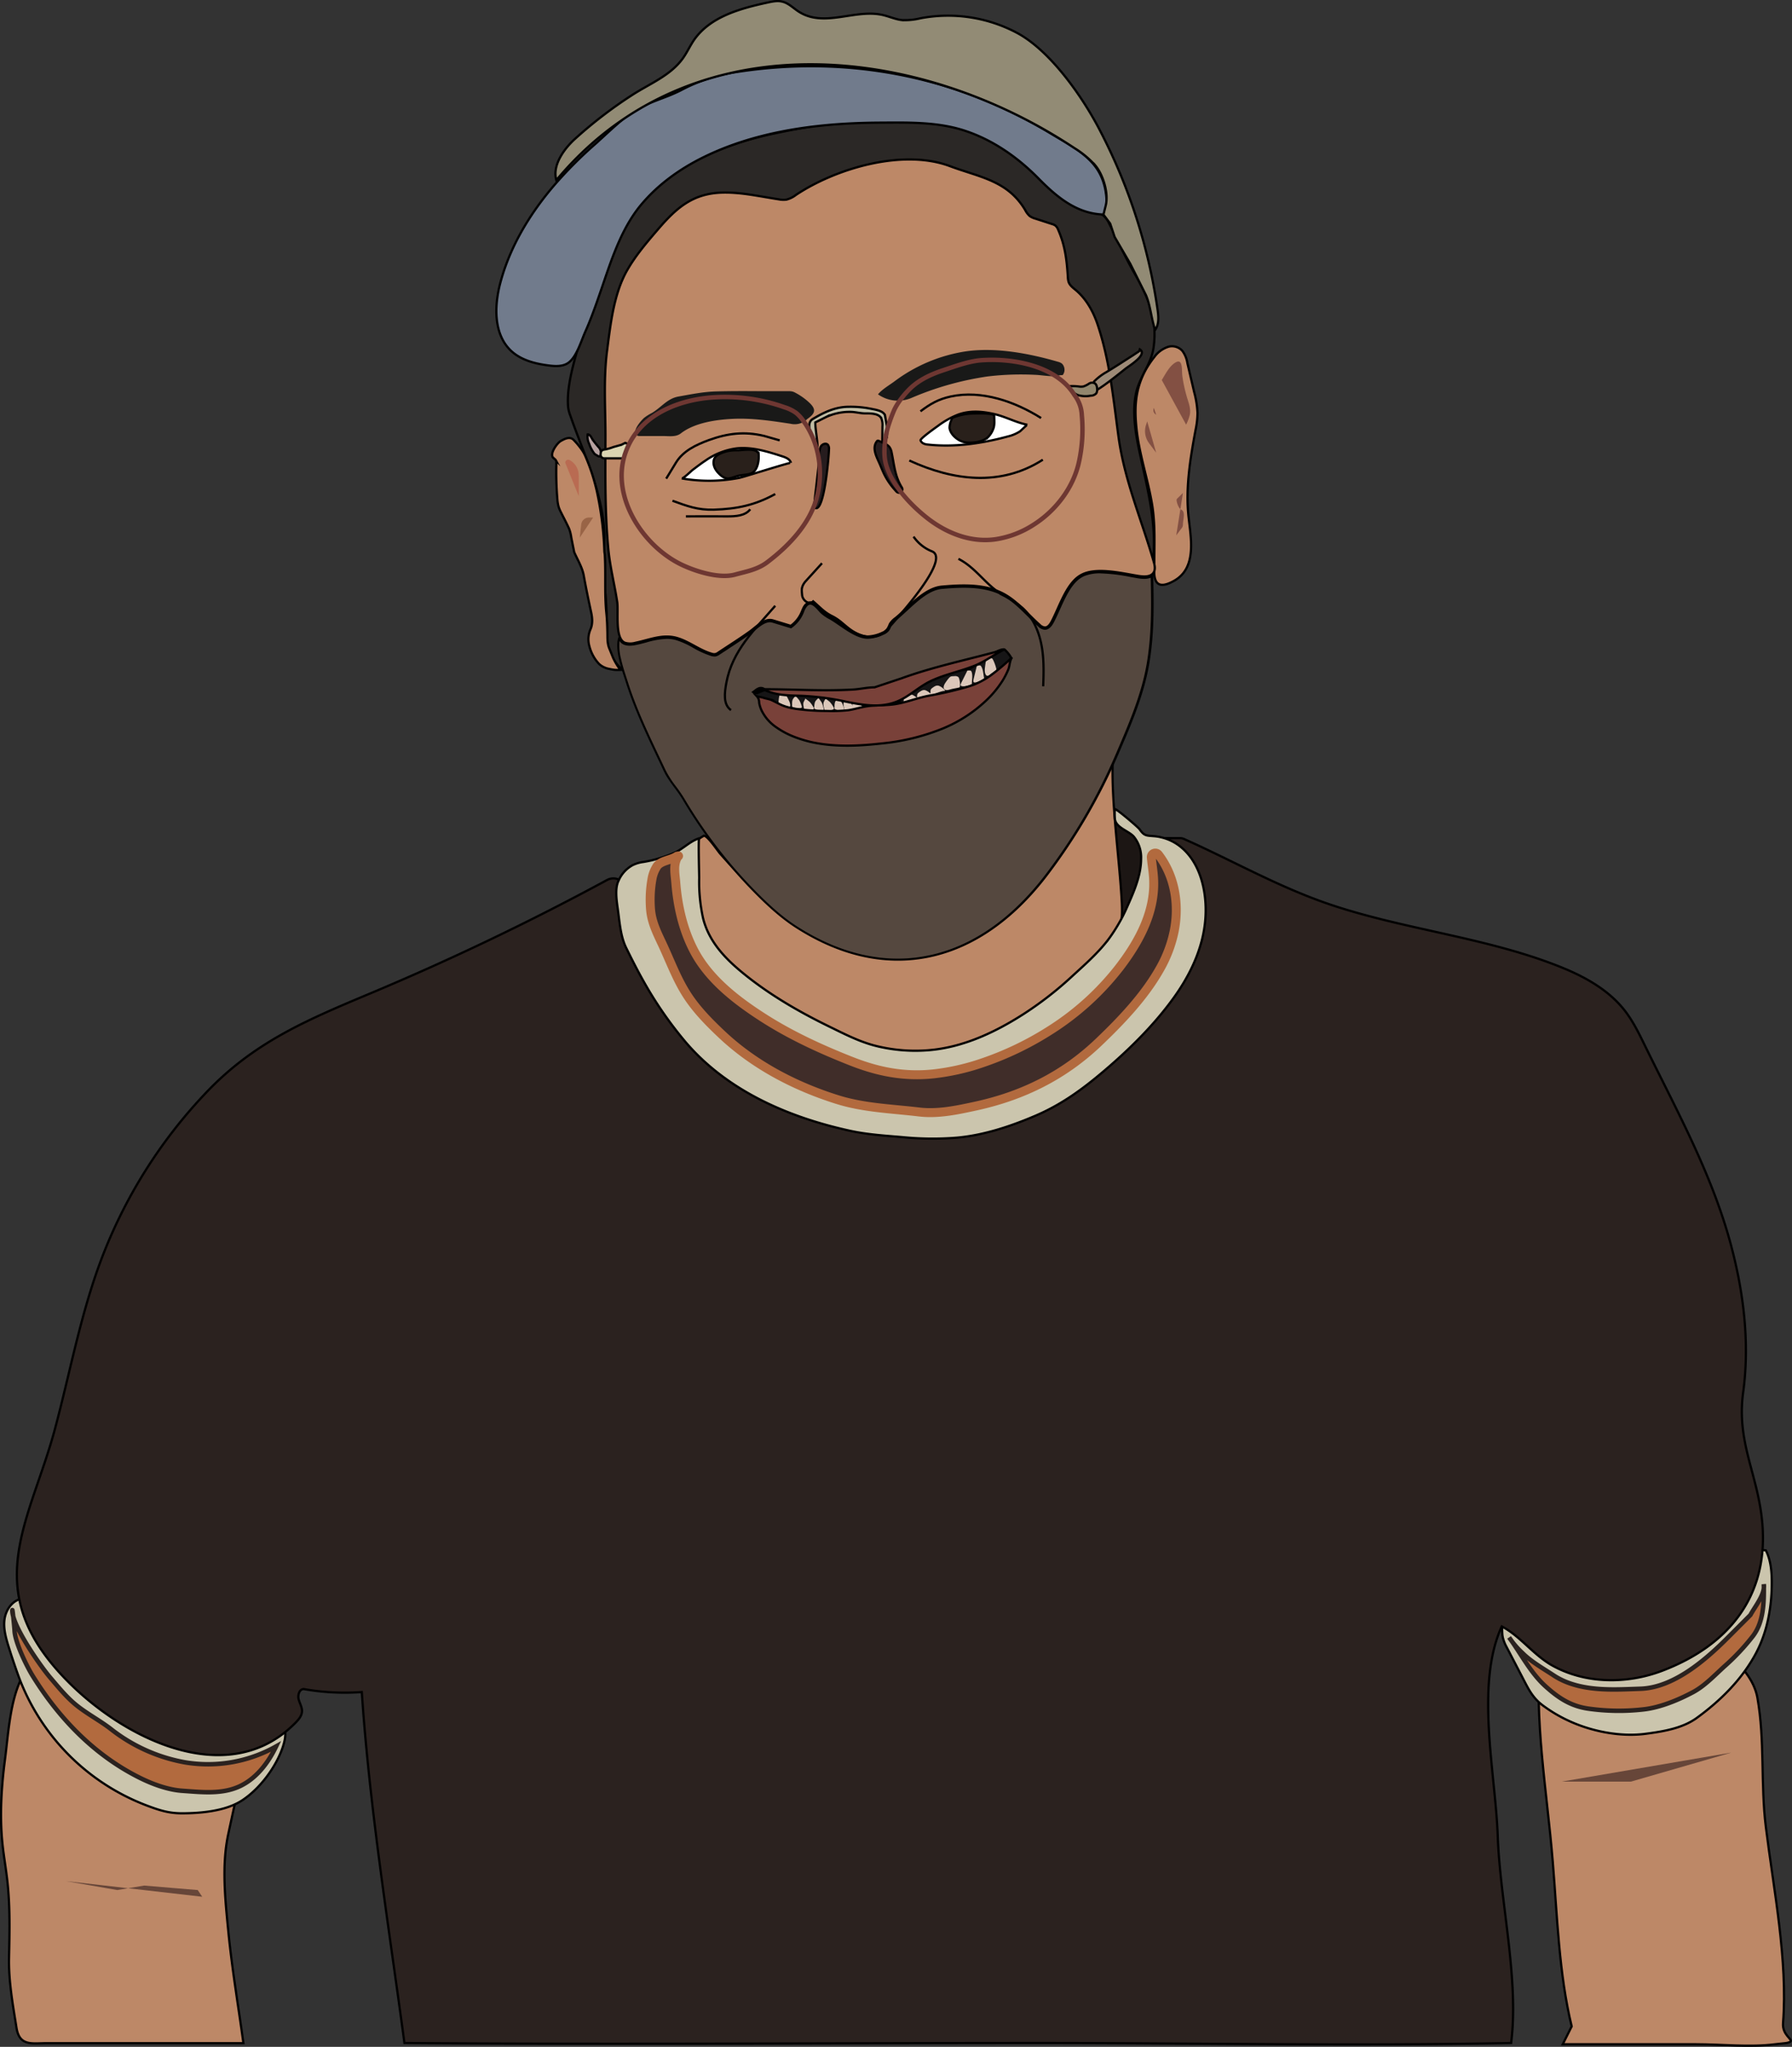<svg xmlns="http://www.w3.org/2000/svg" viewBox="0 0 802.13 915.65">
  <rect x="0" y="0" width="802.13" height="915.65" fill="#333333" stroke="none"/>
  <defs>
    <style>
      .cls-1 {
        fill: #1c1614;
      }
      .cls-2 {
        fill: #2b2826;
      }
      .cls-12,
      .cls-13,
      .cls-15,
      .cls-18,
      .cls-19,
      .cls-2,
      .cls-20,
      .cls-21,
      .cls-22,
      .cls-23,
      .cls-24,
      .cls-25,
      .cls-27,
      .cls-3,
      .cls-30,
      .cls-31,
      .cls-8,
      .cls-9 {
        stroke: #000;
      }
      .cls-12,
      .cls-13,
      .cls-14,
      .cls-15,
      .cls-17,
      .cls-18,
      .cls-19,
      .cls-2,
      .cls-20,
      .cls-21,
      .cls-22,
      .cls-23,
      .cls-24,
      .cls-25,
      .cls-26,
      .cls-27,
      .cls-3,
      .cls-30,
      .cls-31,
      .cls-8,
      .cls-9 {
        stroke-miterlimit: 10;
      }
      .cls-3 {
        fill: #bd8867;
      }
      .cls-4 {
        fill: #b96b52;
      }
      .cls-5 {
        fill: #996446;
      }
      .cls-6 {
        fill: #835043;
      }
      .cls-7 {
        fill: #674639;
      }
      .cls-8 {
        fill: #fff;
      }
      .cls-9 {
        fill: #29201b;
      }
      .cls-10 {
        fill: #55483f;
      }
      .cls-11 {
        fill: #191918;
      }
      .cls-12,
      .cls-17,
      .cls-26 {
        fill: none;
      }
      .cls-13 {
        fill: #cbc5ad;
      }
      .cls-14 {
        fill: #b26a3e;
        stroke: #2b221f;
      }
      .cls-14,
      .cls-26 {
        stroke-width: 2px;
      }
      .cls-15 {
        fill: #2b221f;
      }
      .cls-16 {
        fill: #402d29;
      }
      .cls-17 {
        stroke: #b26a3e;
        stroke-width: 4px;
      }
      .cls-18 {
        fill: #717b8c;
      }
      .cls-19 {
        fill: #928b75;
      }
      .cls-20 {
        fill: #b6a19f;
      }
      .cls-21 {
        fill: #9d8a77;
      }
      .cls-22 {
        fill: #c0bca4;
      }
      .cls-23 {
        fill: #dad4b1;
      }
      .cls-24 {
        fill: #92866d;
      }
      .cls-25 {
        fill: #261c1e;
      }
      .cls-26 {
        stroke: #6e3732;
      }
      .cls-27 {
        stroke-width: 0.75px;
      }
      .cls-28,
      .cls-30 {
        fill: #161516;
      }
      .cls-29 {
        fill: #dbc7ba;
      }
      .cls-31 {
        fill: #794139;
      }
    </style>
  </defs>
  <g id="shadow">
    <polygon
      class="cls-1"
      points="497.01 367 501.01 367 510.01 375 512.01 383 513.01 394 508.01 404 505.01 410 502.01 414 498.01 410 491.01 371 497.01 367"
    />
  </g>
  <g id="hair">
    <path
      class="cls-2"
      d="M478.15,465.14a20.85,20.85,0,0,1-5.88-8.08,24.29,24.29,0,0,1-1-7.7c-.16-5.73-.26-11.47-.69-17.19-.45-6-2.19-12-1.22-17.95,3.43-21.28-7.76-43.13-14.56-62.74a16.05,16.05,0,0,1-1-3.72c-1-10.5,3.78-24.07,6.63-34.1a219.24,219.24,0,0,1,11-29.55c3.88-8.65,7.63-18.61,13.44-26.16a57.27,57.27,0,0,1,7.17-7.44c14.36-13,33-20.59,51.7-24.8A396.15,396.15,0,0,1,584.46,219c16.36-1.89,36.16-.35,51.61,5.77a63.09,63.09,0,0,1,8.89,4.55c15.59,9.26,27.22,25.56,44.8,31a11.62,11.62,0,0,1,3.54,1.51,10.23,10.23,0,0,1,2.71,3.73c3.74,7.24,7,14.76,11.06,21.78,4.19,7.24,8.07,14.91,9,23.34a42.82,42.82,0,0,1-.21,10.18c-1,7.42-6.15,13.14-7.78,20.19-1.93,8.37-.4,17.73,1.35,26,3.48,16.42,8,32.47,6.19,49.43-.17,1.55-91.28-.88-100.84-1h-.26l-96,11c-7.1,5.94-13.52,13-20.2,19.37s-14.25,12.42-19.93,19.46Z"
      transform="translate(-199.49 -165.5)"
    />
  </g>
  <g id="skin">
    <path
      class="cls-3"
      d="M460.19,367.1a35.32,35.32,0,0,0-3.85-4.73c-1.65-1.8-4.1-.61-5.9.45-1.54.9-4.62,5.13-3.63,7.07.34.66,1.19.92,1.53,1.57a2.49,2.49,0,0,1,.19,1.21,146,146,0,0,0,.47,16.47,16.52,16.52,0,0,0,.6,3.27,18.43,18.43,0,0,0,1.1,2.5c1.16,2.32,2.39,4.62,3.48,7a17.1,17.1,0,0,1,1,3.91c.45,2.24.89,4.47,1.34,6.71,1.46,3.3,3.61,6.81,4.25,10.36,1,5.52,2.12,11,3.31,16.44.57,2.61.79,5.23-.28,7.69a11.13,11.13,0,0,0-.53,7.42,18.12,18.12,0,0,0,4.36,8.06,9.07,9.07,0,0,0,4.61,2.23,23.7,23.7,0,0,0,2.52.44,24,24,0,0,0,2.41,0,31.12,31.12,0,0,1-3.2-5.3l-1.74-4.27c-1-2.4-.8-4.86-.87-7.4-.07-2.8-.16-5.59-.45-8.37-.88-8.55-.23-17.16-.69-25.73,0-.67-.18-1.32-.21-2a147.84,147.84,0,0,0-3.26-26.36,88.05,88.05,0,0,0-5.36-16.47A19,19,0,0,0,460.19,367.1Z"
      transform="translate(-199.49 -165.5)"
    />
    <path
      class="cls-3"
      d="M716.26,325.11a12.35,12.35,0,0,1,6.32-4.52,6.23,6.23,0,0,1,6.13,1.84,12.19,12.19,0,0,1,2.26,5.44L734,340.81a43.57,43.57,0,0,1,1.51,9.4,37.92,37.92,0,0,1-.83,7.43c-2.31,12.42-4.49,25.34-3.28,38,.92,9.66,4.29,23.66-6.32,29.65-10.24,5.8-8.9-3.68-8.9-7.44,0-9.26.51-18-1.09-27.27-1.93-11.16-5.67-22-6.87-33.26C707.16,347,707.33,336.31,716.26,325.11Z"
      transform="translate(-199.49 -165.5)"
    />
    <path
      class="cls-3"
      d="M509.75,542.79a26.33,26.33,0,0,1,4.86-3.45c1.79.19,6.13,6.81,7.31,8.13,3.89,4.35,7.78,8.7,12.08,12.66,9.6,8.85,20.52,16.11,31.49,23.14a79.07,79.07,0,0,0,12.93,7.14c4.31,1.73,9.11,1.4,13.78,1.32a144.7,144.7,0,0,0,32-4.15c13.56-3.33,24.39-14.23,33.55-24.31,15-16.56,26.53-42.81,39.95-60.69-1.22,19.87,2.9,46.72,3.92,66.61.33,6.55,0,13.16-3.76,18.73-3.23,4.73-6.28,9.66-9.32,14.58l-14,28-83.57,14.75L535.5,630.5l-41-68C499.2,556.23,503.64,548.19,509.75,542.79Z"
      transform="translate(-199.49 -165.5)"
    />
    <path
      class="cls-3"
      d="M1000.93,1078.79c1.2-.9-3.73-2.94-3.32-8.23,2.19-28.24-4.23-59.77-7.7-87.79-2.39-19.24-.37-38.68-3.77-57.78-2.78-15.57-22.62-26.21-34.14-36l-63,14c-2.94,32,2.91,63.35,5.54,95.42,2,24.23,2.74,50,8.46,73.58l-4,8h59.71c11.44,0,24,1.47,35.33,0C997.91,1079.5,999.86,1079.59,1000.93,1078.79Z"
      transform="translate(-199.49 -165.5)"
    />
    <path
      class="cls-3"
      d="M208,918.73c-4.16,10.19-4.85,22.76-6.25,33.61-1.62,12.49-2.46,25.14-1.18,37.71.61,5.94,1.68,11.83,2.31,17.78,1.17,11.17.88,22.45.65,33.66-.2,10.46,1.72,20.85,3.35,31.17,1.33,8.34,7,6.84,13.57,6.84h88c-2.29-16.59-5.09-33.11-6.74-49.78-1.4-14.14-3.07-29.67-.06-43.68,3.2-14.89,6.54-29.76,9.81-44.64l-84-46.9c-5.33,6.39-11.76,11.82-16.51,18.71A28.84,28.84,0,0,0,208,918.73Z"
      transform="translate(-199.49 -165.5)"
    />
    <path
      class="cls-3"
      d="M483.31,453.2a8.33,8.33,0,0,1-3.91-.11c-4.85-1.54-3-13.95-3.62-18.2-1.2-8-3.27-15.86-4-23.93-1.54-16.27-1.33-32.62-1.27-48.94.06-13.28-1-26.64.75-39.86,1.53-11.82,3-25.4,9-35.84,3.8-6.63,8.82-12.48,13.81-18.28,8.13-9.47,15.45-16,28.64-16.38,8.5-.24,16.89,1.73,25.29,3a10.63,10.63,0,0,0,3.51.14,11.7,11.7,0,0,0,4.27-2.11c18.07-12,48-20.72,68.93-12.86,13.38,5,25.81,6.4,33.7,19.68a8.86,8.86,0,0,0,2,2.64,8.13,8.13,0,0,0,2.52,1.15l7.45,2.42a4.56,4.56,0,0,1,1.59.75,4.72,4.72,0,0,1,1.19,1.83c3.11,7.05,3.83,13.61,4.32,21.2a8.21,8.21,0,0,0,.32,2.1c.55,1.6,2,2.66,3.32,3.75,4.59,3.9,7.65,9.36,9.59,15.06,5.54,16.29,7.12,33.53,9.44,50.48,2.69,19.64,10.31,37,15.74,55.82.46,1.61.86,3.44,0,4.87-1.32,2.17-4.47,1.95-7,1.54-7-1.16-17.5-3.68-24.19-1a12.21,12.21,0,0,0-3.7,2.36c-4.93,4.55-7.6,13.07-10.72,19-.69,1.29-1.66,2.76-3.12,2.74a3.92,3.92,0,0,1-2.37-1.25c-5.63-5-10.49-11.33-17.5-14.53-8.1-3.7-17.51-3.26-26.16-2.51-7.94.69-15,9.42-20.85,14.13a8.94,8.94,0,0,0-2.45,2.57,18.24,18.24,0,0,1-1.19,2.48,5.45,5.45,0,0,1-2.15,1.46,16.63,16.63,0,0,1-6.49,1.67c-5.33.07-12-5.94-16.52-8.5a19.86,19.86,0,0,1-3.82-2.58c-1.79-1.69-4.51-6-7.37-3.31-1.08,1-1.52,2.54-2.14,3.9a14.23,14.23,0,0,1-4.69,5.73l-8-2.44c-3.8-1.15-7.62,3.08-10.36,5-4.55,3.26-9.33,6.25-14,9.37a3.79,3.79,0,0,1-1.57.74,3.84,3.84,0,0,1-1.6-.23c-5.49-1.61-10.07-5.51-15.57-7.06-6.28-1.76-12.06.86-18.18,2.13Z"
      transform="translate(-199.49 -165.5)"
    />
  </g>
  <g id="skin-shadows">
    <path
      class="cls-4"
      d="M452.5,372.5h0a1.33,1.33,0,0,1,2-1.17,7.76,7.76,0,0,1,3.87,5.24,15.48,15.48,0,0,1,.18,2.89l0,8"
      transform="translate(-199.49 -165.5)"
    />
    <path
      class="cls-5"
      d="M465,397h-1.86a3.51,3.51,0,0,0-3.49,3.12L459,406"
      transform="translate(-199.49 -165.5)"
    />
    <path
      class="cls-6"
      d="M719.52,335.51c1.45-2.35,3.08-5.58,5.32-7.3,4.31-3.31,3.55,2.59,3.86,5.23a60.73,60.73,0,0,0,1.92,9.15c.75,2.78,2.06,5.62,1.43,8.54a21.47,21.47,0,0,1-1.63,4.34"
      transform="translate(-199.49 -165.5)"
    />
    <path
      class="cls-6"
      d="M713,354l-.51,1.54a9,9,0,0,0,1.33,8.22L717,368"
      transform="translate(-199.49 -165.5)"
    />
    <path
      class="cls-6"
      d="M716,348h0a2.24,2.24,0,0,0,1,3h0"
      transform="translate(-199.49 -165.5)"
    />
    <path
      class="cls-6"
      d="M729,386l-2.51,2.48a1,1,0,0,0-.31.44c-.23.79.82,4.07,2.05,4.59,2,.85.84,4.25.77,6.42a3.43,3.43,0,0,1-.17,1.19,3.71,3.71,0,0,1-.49.77c-.78,1-1.57,2.06-2.34,3.1"
      transform="translate(-199.49 -165.5)"
    />
    <polyline class="cls-7" points="699.01 797 730.01 797 775.01 784" />
    <polyline
      class="cls-7"
      points="29.51 841.5 52.51 845.5 64.51 843.5 88.51 845.5 90.51 848.5"
    />
  </g>
  <g id="eye-backs">
    <path
      class="cls-8"
      d="M504.62,379.51c.77.14,4.24-3.3,4.92-3.81,2-1.5,3.94-3,6-4.35a31.21,31.21,0,0,1,13.83-5.29c6.9-.69,13.74,1.46,20.34,3.59,1.6.52,3.44,1.29,3.81,2.93-.09-.42-21.11,6.32-23.26,6.73A71.84,71.84,0,0,1,504.62,379.51Z"
      transform="translate(-199.49 -165.5)"
    />
    <path
      class="cls-8"
      d="M611.54,362.5c-.25-.77,6.77-5.74,7.68-6.39A37.86,37.86,0,0,1,628.3,351c5.22-1.93,10.7-1.52,16-.33s9.81,3.81,15.07,4.85c-.23-.05-3,2.77-3.41,3a17.23,17.23,0,0,1-5.15,2.18c-11.52,3.15-24,5-36,3.67C613.52,364.29,612,363.79,611.54,362.5Z"
      transform="translate(-199.49 -165.5)"
    />
  </g>
  <g id="Pupils">
    <path
      class="cls-9"
      d="M519.1,371c-.73,2.23.42,4.44,1.77,5.91s3.18,3,5.13,2.58c1.47-.28,2.85-.9,4.31-1.23,1.7-.37,3.5-.33,5.16-.9,3.29-1.13,3.93-6.21,3.55-9.28,0-.41-.13.17-.36-.18-1.24-2-7.17-.95-9.1-.95a21.13,21.13,0,0,0-3.47.19C523.9,367.54,519.88,368.66,519.1,371Z"
      transform="translate(-199.49 -165.5)"
    />
    <path
      class="cls-9"
      d="M625.34,353.45a8.09,8.09,0,0,0-.81,3.5c.37,2.92,3.59,5.57,6.26,6.26a10.88,10.88,0,0,0,2.48.32c2.78.07,6.28-.55,8.44-2.45a10.08,10.08,0,0,0,2.33-3.6c.81-1.83.47-4.14.48-6,0-1.34-8.15-1-9.15-1a25.45,25.45,0,0,0-9.13,1.75,1.39,1.39,0,0,0-.49.28,1.42,1.42,0,0,0-.29.59Z"
      transform="translate(-199.49 -165.5)"
    />
  </g>
  <g id="beard">
    <path
      class="cls-10"
      d="M714.36,411.67l.61,2A10.64,10.64,0,0,0,714.36,411.67Z"
      transform="translate(-199.49 -165.5)"
    />
    <path
      d="M714.36,411.67l.61,2a10.64,10.64,0,0,0-.61-2Z"
      transform="translate(-199.49 -165.5)"
    />
    <path
      class="cls-10"
      d="M601.3,594.73c-15.09,0-30.4-4.92-45.51-14.62-7.27-4.68-13.81-11-18.7-16a214,214,0,0,1-20-23.59c-4.16-5.68-8.1-11.65-11.7-17.73a62.81,62.81,0,0,0-3.66-5.32,45.73,45.73,0,0,1-4.74-7.33q-1.32-2.81-2.65-5.59c-5.16-10.88-10.51-22.13-14.27-34-.14-.46-.31-1-.5-1.56-.77-2.34-1.82-5.53-2.54-8.75-.94-4.21-1.06-7.37-.36-9.42a4.38,4.38,0,0,0,2.62,2.66,7.3,7.3,0,0,0,2.15.31,11.46,11.46,0,0,0,2-.19l.9-.17c1.49-.31,3-.7,4.4-1.08a36.14,36.14,0,0,1,9.26-1.63,15.42,15.42,0,0,1,4.28.58A38,38,0,0,1,510,454.9a40.62,40.62,0,0,0,7.79,3.54,5.34,5.34,0,0,0,1.45.27l.36,0a4.37,4.37,0,0,0,1.78-.82c1.55-1,3.11-2.06,4.67-3.08,3.08-2,6.28-4.12,9.32-6.3.58-.41,1.19-.92,1.84-1.45,2.11-1.73,4.51-3.69,6.9-3.69a3.92,3.92,0,0,1,1.18.17l8.25,2.51.2-.14a14.8,14.8,0,0,0,4.86-5.94c.14-.3.27-.61.4-.93a7.92,7.92,0,0,1,1.62-2.81,2.32,2.32,0,0,1,1.59-.73c1.4,0,2.84,1.6,4,2.88.39.44.76.84,1.1,1.16a19.87,19.87,0,0,0,3.92,2.65c1.24.7,2.65,1.68,4.16,2.71,4,2.75,8.52,5.86,12.51,5.86h.1a16.83,16.83,0,0,0,6.68-1.72,4.75,4.75,0,0,0,3.16-3.21,8.86,8.86,0,0,1,.42-.95,8.56,8.56,0,0,1,2.32-2.41c1.48-1.19,3-2.61,4.65-4.12,4.75-4.4,10.15-9.4,15.93-9.9,2.9-.25,6.32-.51,9.74-.51,6.59,0,11.72.94,16.17,3,5,2.27,8.93,6.21,12.76,10,1.49,1.49,3,3,4.62,4.44a4.31,4.31,0,0,0,2.7,1.38c1.75,0,2.82-1.61,3.56-3,.9-1.71,1.76-3.61,2.66-5.62,2.22-4.93,4.52-10,8-13.21a11.63,11.63,0,0,1,3.55-2.26,19.46,19.46,0,0,1,7.27-1.16,78.9,78.9,0,0,1,13.55,1.64l3.1.54a17.57,17.57,0,0,0,2.82.27,6.39,6.39,0,0,0,3.4-.79c.36,13.56.44,26.81-1.86,39.84-2.4,13.58-8,26.54-13.39,39.08l-.25.56a257.31,257.31,0,0,1-31.89,54.61C648.83,581.76,625.89,594.73,601.3,594.73Z"
      transform="translate(-199.49 -165.5)"
    />
    <path
      d="M692.16,422a79.09,79.09,0,0,1,13.46,1.63l3.11.55a18.37,18.37,0,0,0,2.9.27,7.79,7.79,0,0,0,2.92-.5c.34,13.26.38,26.23-1.87,39-2.39,13.52-8,26.46-13.36,39l-.25.57a256.22,256.22,0,0,1-31.83,54.49c-18.71,24.42-41.51,37.32-65.94,37.32-15,0-30.22-4.89-45.24-14.54-7.23-4.65-13.74-10.93-18.61-15.88a214,214,0,0,1-20-23.53c-4.15-5.68-8.08-11.63-11.67-17.7a64.53,64.53,0,0,0-3.69-5.36A44.87,44.87,0,0,1,497.4,510q-1.32-2.81-2.65-5.6c-5.16-10.86-10.49-22.09-14.24-33.89l-.51-1.57c-.76-2.32-1.81-5.51-2.52-8.69a22.52,22.52,0,0,1-.68-8,4.38,4.38,0,0,0,2.3,1.77,7.35,7.35,0,0,0,2.3.34,13.59,13.59,0,0,0,2.07-.19l.92-.18c1.5-.31,3-.71,4.43-1.09a36.31,36.31,0,0,1,9.13-1.61,14.91,14.91,0,0,1,4.15.56,37.4,37.4,0,0,1,7.67,3.47,41.09,41.09,0,0,0,7.89,3.58,5.7,5.7,0,0,0,1.59.29,3.11,3.11,0,0,0,.43,0,4.69,4.69,0,0,0,2-.9c1.54-1,3.1-2,4.66-3.07,3.09-2,6.29-4.13,9.34-6.31.59-.43,1.21-.93,1.87-1.47,2-1.68,4.37-3.58,6.58-3.58a3.68,3.68,0,0,1,1,.15l2.92.89,5.09,1.55.47.15.4-.29a15.34,15.34,0,0,0,5-6.14c.14-.31.27-.63.4-.94a7.35,7.35,0,0,1,1.51-2.64,1.83,1.83,0,0,1,1.24-.6c1.17,0,2.53,1.5,3.63,2.71.39.44.77.86,1.13,1.2a20.55,20.55,0,0,0,4,2.72c1.22.69,2.63,1.66,4.12,2.68,4.06,2.79,8.66,5.95,12.8,5.95H588a17.42,17.42,0,0,0,6.88-1.76,6.33,6.33,0,0,0,2.53-1.76,6.78,6.78,0,0,0,.89-1.73,6.62,6.62,0,0,1,.39-.89,8.37,8.37,0,0,1,2.19-2.26c1.5-1.2,3-2.63,4.68-4.14,4.7-4.35,10-9.28,15.63-9.77,2.89-.25,6.3-.51,9.7-.51,6.51,0,11.58.93,16,2.93,4.9,2.23,8.82,6.13,12.62,9.91,1.49,1.49,3,3,4.63,4.45a4.77,4.77,0,0,0,3,1.51h.05c2.23,0,3.49-2.37,4-3.27.91-1.72,1.77-3.62,2.68-5.64,2.2-4.89,4.48-9.95,7.84-13.06a11.42,11.42,0,0,1,3.39-2.16,19.13,19.13,0,0,1,7.09-1.12m0-1a20.26,20.26,0,0,0-7.46,1.19,12.21,12.21,0,0,0-3.7,2.36c-4.93,4.55-7.6,13.07-10.72,19-.68,1.28-1.64,2.74-3.08,2.74h0a3.92,3.92,0,0,1-2.37-1.25c-5.63-5-10.49-11.33-17.5-14.53-5.11-2.33-10.75-3-16.38-3-3.3,0-6.59.23-9.78.51-7.94.69-15,9.42-20.85,14.13a8.94,8.94,0,0,0-2.45,2.57,18.24,18.24,0,0,1-1.19,2.48,5.45,5.45,0,0,1-2.15,1.46,16.63,16.63,0,0,1-6.49,1.67h-.09c-5.32,0-11.93-6-16.43-8.5a19.86,19.86,0,0,1-3.82-2.58c-1.38-1.3-3.32-4.18-5.44-4.18a2.76,2.76,0,0,0-1.93.87c-1.08,1-1.52,2.54-2.14,3.9a14.23,14.23,0,0,1-4.69,5.73l-8-2.44a4.75,4.75,0,0,0-1.33-.19c-3.35,0-6.61,3.5-9,5.23-4.55,3.26-9.33,6.25-14,9.37a3.79,3.79,0,0,1-1.57.74,1.42,1.42,0,0,1-.29,0,4.6,4.6,0,0,1-1.31-.25c-5.49-1.61-10.07-5.51-15.57-7.06a16.25,16.25,0,0,0-4.42-.59c-4.64,0-9.1,1.75-13.76,2.72l-.88.17a12.46,12.46,0,0,1-1.91.18,6.46,6.46,0,0,1-2-.29c-1.37-.44-2.21-1.74-2.71-3.49h0c-1.5,2.44-1.11,6.66-.18,10.84s2.32,8,3.06,10.35c4.4,13.85,10.81,26.58,16.94,39.61,2.1,4.47,5.89,8.42,8.42,12.69q5.44,9.2,11.73,17.78a212.67,212.67,0,0,0,20.09,23.64c5.78,5.88,12,11.65,18.78,16,15.57,10,31,14.7,45.78,14.7,25.09,0,48.22-13.55,66.74-37.71a257.85,257.85,0,0,0,32-54.71c5.49-12.73,11.22-25.91,13.67-39.76,2.39-13.49,2.22-27.29,1.84-41a5,5,0,0,1-3.87,1.34,17.66,17.66,0,0,1-2.74-.26c-4.72-.78-11-2.19-16.73-2.19Z"
      transform="translate(-199.49 -165.5)"
    />
  </g>
  <g id="eyebrows">
    <path
      class="cls-11"
      d="M487.58,352.6a21.51,21.51,0,0,1,3.61-2.31c4.4-2.56,6.92-6.53,12.1-7.42,5.64-1,11.05-2.12,16.79-2.27,6.8-.18,13.61-.16,20.42-.1,4,0,8,0,12,0a6.78,6.78,0,0,1,1.68.14,5.36,5.36,0,0,1,1.33.56,28.31,28.31,0,0,1,6.53,4.7c3,3,2.14,4.69-1.22,7.06a7.93,7.93,0,0,1-7.45,2.11c-8.58-1.29-17.24-2.63-25.94-2.2-7.54.37-17.09,1.77-23.19,6.51-2.27,1.77-5.51,1.15-8.27,1.17-3.31,0-6.62,0-9.93,0a2.64,2.64,0,0,1-1.78-.46c-1.85-1.73,2-6.23,3.21-7.35Z"
      transform="translate(-199.49 -165.5)"
    />
    <path
      class="cls-11"
      d="M675.54,329.11a3,3,0,0,0-.76-1,5,5,0,0,0-1.74-.78c-13-3.77-28.32-6.67-41.81-4.56A71.1,71.1,0,0,0,600,336c-2.45,1.83-5.61,3.6-7.5,5.9a15.47,15.47,0,0,0,15.14,1.54,135.89,135.89,0,0,1,33.79-9.52,125.67,125.67,0,0,1,21.25-.75c3.18.09,7.57,1.06,10.66.32,1.93-.47,1.73.44,2.48-1.42A4,4,0,0,0,675.54,329.11Z"
      transform="translate(-199.49 -165.5)"
    />
  </g>
  <g id="facial-details">
    <path
      class="cls-12"
      d="M526.7,483.18c-3.61-2.54-2.89-7.79-2.1-12.14,2.64-14.51,12.7-23.91,21.9-34.54"
      transform="translate(-199.49 -165.5)"
    />
    <path
      class="cls-12"
      d="M628.5,415.5c8.13,4.11,12.34,12,20.33,16.42a41.57,41.57,0,0,1,8.35,5.56c4.6,4.22,7.25,10.23,8.45,16.36s1.06,12.43.81,18.66"
      transform="translate(-199.49 -165.5)"
    />
    <path
      class="cls-12"
      d="M608.41,405.56a18.18,18.18,0,0,0,8.24,6.58c8.61,3.47-15.46,29.73-19.8,34.69-4.81,5.49-11.85,3.89-16.79.25-3.22-2.37-4.65-4.23-8.19-6s-5.32-3.94-8.4-6.56c-1.69,1.82-4.73-.37-4.94-2.82-.16-2-.38-2.93.5-4.65a7.66,7.66,0,0,1,1.12-1.58l7.27-8"
      transform="translate(-199.49 -165.5)"
    />
    <path
      class="cls-12"
      d="M500.5,389.5c6.52,2.38,11.39,4.22,18.54,4,10.38-.34,18.37-2,27.46-7"
      transform="translate(-199.49 -165.5)"
    />
    <path
      class="cls-12"
      d="M506.5,396.5c6.19-.06,12.39,0,18.59,0,3.7,0,8-.24,10.22-3.17"
      transform="translate(-199.49 -165.5)"
    />
    <path
      class="cls-12"
      d="M606.5,371.5c19.54,9,40.82,11.82,59.78-.35"
      transform="translate(-199.49 -165.5)"
    />
    <path
      class="cls-12"
      d="M497.69,379.62l4.35-7.13c3.23-5.3,9-8,14.66-10.09,8.45-3.06,16-4,24.8-1.9l7,2"
      transform="translate(-199.49 -165.5)"
    />
    <path
      class="cls-12"
      d="M611.5,349.5c4.46-3.35,8-5.43,13.57-6.63,13.81-3,28.79,2.3,40.42,9.64"
      transform="translate(-199.49 -165.5)"
    />
  </g>
  <g id="sleeve-body">
    <path
      class="cls-13"
      d="M872.17,898a17,17,0,0,0,1.63,4.16l8.45,16.22c2.08,4,4,7.1,7.58,9.84A64.43,64.43,0,0,0,901.06,935c10.47,5,23.69,7.64,35.22,6.08C944,940.06,952.6,938.65,959,934c10.49-7.62,20.13-17.11,26.37-28.7,5.33-9.92,7.3-21.38,7.19-32.62-.05-4.67-.54-9.46-2.64-13.62-2.65-.37-5.29-.72-7.94-1L882,888l-5,1-5,4c-.23.18-.09,2.84-.06,3.3A10,10,0,0,0,872.17,898Z"
      transform="translate(-199.49 -165.5)"
    />
    <path
      class="cls-13"
      d="M207.8,915.38A98.38,98.38,0,0,0,266,973.49c5.2,1.93,9.25,3.18,14.91,3.18,8.51,0,19.66-1,26.91-5.76,8-5.19,15.3-15,18.29-24,.7-2.11,1.64-5.76.65-7.93-.77-1.69-.85-1.21-2.54-.9-2.92.53-5.82,1.35-8.71,2L301,943.43a49.79,49.79,0,0,1-33.57-4l-14.05-7a40.66,40.66,0,0,1-10.53-7.59l-14.4-14.4a58,58,0,0,1-10-13.34c-3-5.5-5.93-11-9-16.46-4.27.61-7.29,4.84-7.92,9.1s.62,8.57,1.91,12.69c.35,1.11.7,2.24,1.06,3.37C205.57,909,206.63,912.18,207.8,915.38Z"
      transform="translate(-199.49 -165.5)"
    />
  </g>
  <g id="sleeve-accent">
    <path
      class="cls-14"
      d="M281.93,966.66l-.83-.06c-6.49-.44-13.43-3-19.21-5.9C241.58,950.56,225.72,934,214,915c-2.61-4.24-7.74-14.75-8-20,0-.78-1-11-1-9,0,6.91,12.49,24.71,17,30,4,4.68,7.67,9.27,12.55,13,4.69,3.6,10,6.43,14.61,10a75,75,0,0,0,33.06,14.86,62.2,62.2,0,0,0,40.85-7.11c-3.52,7.41-9,14.59-16.66,18S290.08,967.25,281.93,966.66Z"
      transform="translate(-199.49 -165.5)"
    />
    <path
      class="cls-14"
      d="M875,898a39.12,39.12,0,0,0,6,7c3.93,3.93,9.44,7,14.07,10.07,6.47,4.21,14.24,5.69,21.84,6.08,5.54.28,11.09,0,16.64-.19,15-.37,29.37-12.88,39.45-23l10-10c2-3.76,6.69-9.33,6-13.76.11,8,0,16.68-4.79,23.08a99.52,99.52,0,0,1-12.93,13.75c-4.33,3.93-8.73,8.63-13.9,11.41-6.44,3.46-14.64,6.86-21.93,7.71a97.14,97.14,0,0,1-24.92-.29c-7.62-1.07-13.09-4.52-18.78-9.59C884.64,914.05,880.57,905.61,875,898Z"
      transform="translate(-199.49 -165.5)"
    />
  </g>
  <g id="shirt-body">
    <path
      class="cls-15"
      d="M476.11,558.83a5.89,5.89,0,0,0-4.82.3Q420,586.88,366.12,609.53c-28.62,12-52.6,21.88-74.28,44.66a222.27,222.27,0,0,0-47.2,75.2c-9.13,24.4-13.8,50.09-20.51,75.18C214,842.48,193.37,871.42,220.5,907c23.37,30.67,77.73,62.9,111,29.42,1.49-1.5,3.06-3.19,3.17-5.29.11-1.92-1.06-3.67-1.52-5.54s.35-4.45,2.28-4.5a105.19,105.19,0,0,0,26,1.34c3.55,52.56,12.11,104.85,19.09,157,94.74.74,189.52,0,284.27,0,69.18,0,140.77,1.39,211.1,0,3.67-28.52-5-63.54-6-92.83-1-27.83-10.12-67.55,1.81-93.53,8.24,4.25,14.25,12.88,22.79,17.58,14.79,8.16,33.26,8.26,49.05,2.25,29.65-11.29,47.52-33.24,44.81-65.75-1.83-21.93-11.67-36.17-8.59-58.77,3.13-23,0-46.6-6.26-68.83-8.63-30.53-23.94-58.18-37.84-86.56-2.63-5.39-5.3-10.82-9-15.54-7-8.91-17.23-14.72-27.72-19-32.55-13.29-68.94-16.78-102.41-27.77-23.78-7.81-44.57-19.85-67.12-29.89a4.12,4.12,0,0,0-1.7-.36h-7.4a1.7,1.7,0,0,0-1.21.5h0c-.32.32-.51-.25-.53.21l-2,55.29-96,61-107-44C507.3,603.28,489.17,563.11,476.11,558.83Z"
      transform="translate(-199.49 -165.5)"
    />
  </g>
  <g id="collar-body">
    <path
      class="cls-13"
      d="M512.46,540.5c-.45.14,0,16.19,0,17.77a75.06,75.06,0,0,0,1.71,17.88c2.51,10.29,9.54,17.78,17.52,24.35,11.86,9.77,25.2,17.5,39,24.23,6.76,3.3,13.54,6.82,20.87,8.65a73.23,73.23,0,0,0,23.69,1.92c15.13-1.24,29.34-7.84,42-15.91a157.19,157.19,0,0,0,21.67-16.73c5.84-5.38,12.11-10.79,16.89-17.17A74.75,74.75,0,0,0,704.11,571c2.94-6.64,6.13-13.85,6.15-21.24a14.66,14.66,0,0,0-3.27-10c-2.39-2.7-8.42-4.09-8.48-8.29a28.14,28.14,0,0,1,0-4c.2-.64,10.39,8,11.08,9,2.08,3,3,2.81,6.47,3.09a21.78,21.78,0,0,1,10.34,3.61c9.67,6.53,13,19.42,12.76,30.47-.25,14.38-6.57,27.77-15,39.18-8.56,11.67-19.35,22.28-30.35,31.64-9.68,8.24-19.22,15.22-31,20.22-11,4.7-23,8.67-35,9.75a137.48,137.48,0,0,1-24.43-.24c-7.65-.66-15.72-1.16-23.21-2.8-27.64-6-55.14-17.85-73.84-39.78a173.82,173.82,0,0,1-18.9-27.38c-2.73-4.84-5.24-9.8-7.69-14.79-2.53-5.19-2.9-11.52-3.7-17.22-.51-3.62-1.41-9.26.31-12.71a14.35,14.35,0,0,1,6.34-7,15.07,15.07,0,0,1,4.79-1.41,59.58,59.58,0,0,0,13.47-3.91C505.1,545.44,508.34,541.77,512.46,540.5Z"
      transform="translate(-199.49 -165.5)"
    />
  </g>
  <g id="collar-accent">
    <path
      class="cls-16"
      d="M493.29,552.42a19.91,19.91,0,0,0-2,6.55,52.12,52.12,0,0,0-.62,13.14c.49,6.65,3.63,12,6.31,18,2.89,6.41,5.47,13,9.11,19,4.36,7.25,10.33,13.33,16.45,19.1,14.58,13.75,32.75,23.22,51.79,29.19,12,3.76,24.28,4.06,36.65,5.55,8.47,1,17.17-.9,25.4-2.69,21.08-4.6,39.32-13.66,54.95-28.6,10.06-9.6,20.39-20.44,27.27-32.6a57,57,0,0,0,6.52-17.23c2-10.51-.33-22.84-5.82-32.44-1.49-2.61-4.47-1.39-4.17,1.6.21,2.1.46,4.21.64,6.32,1.31,15.28-6.12,29.08-15.17,40.9a121.28,121.28,0,0,1-31.42,28.41,139.16,139.16,0,0,1-29.83,14.29,101.64,101.64,0,0,1-22.18,5c-13,1.34-24.57-.94-36.59-5.67-13.88-5.47-27.53-11.74-40.07-19.87-11.75-7.61-23.71-16.9-30.35-29.5-4.93-9.38-7.34-20-8.17-30.47-.33-4.12-.26-8.13,1.9-11.71.44-.73.52-.88-.26-1.21a1.18,1.18,0,0,0-1.08,0C499.5,549.5,494.94,549.43,493.29,552.42Z"
      transform="translate(-199.49 -165.5)"
    />
  </g>
  <g id="collar-thread">
    <path
      class="cls-17"
      d="M493.29,553.42a15.16,15.16,0,0,0-2,5.55,52.12,52.12,0,0,0-.62,13.14c.49,6.65,3.63,12,6.31,18,2.89,6.41,5.47,13,9.11,19,4.36,7.25,10.33,13.33,16.45,19.1,14.58,13.75,32.75,23.22,51.79,29.19,12,3.76,24.28,4.06,36.65,5.55,8.47,1,17.17-.9,25.4-2.69,21.08-4.6,39.32-13.66,54.95-28.6,10.06-9.6,20.39-20.44,27.27-32.6a57,57,0,0,0,6.52-17.23c2.28-11.83.28-24.41-7.08-34a1.78,1.78,0,0,0-3.19,1.23c.21,2.63.65,5,.92,8.25,1.31,15.28-6.12,29.08-15.17,40.9a121.28,121.28,0,0,1-31.42,28.41,139.16,139.16,0,0,1-29.83,14.29,101.64,101.64,0,0,1-22.18,5c-13,1.34-24.57-.94-36.59-5.67-13.88-5.47-27.53-11.74-40.07-19.87-11.75-7.61-23.71-16.9-30.35-29.5-4.93-9.38-7.34-20-8.17-30.47-.33-4.12-1.26-8.13.9-11.71.43-.72.53.1-.24-.21a.12.12,0,0,0-.1,0C499.5,550.5,494.94,550.43,493.29,553.42Z"
      transform="translate(-199.49 -165.5)"
    />
  </g>
  <g id="hat_bill" data-name="hat bill">
    <path
      class="cls-18"
      d="M694.46,261.49c1-7.06,0-14.63-4-20.53-4.89-7.2-13.52-11.44-20.78-15.83-42.56-25.73-91-35-140-27.48a75.8,75.8,0,0,0-25.11,8.07c-7.78,4.1-16.66,5.7-23.77,11.17-5.12,3.94-10,8.68-14.82,13a189.73,189.73,0,0,0-18,18c-11.09,12.85-20.16,27.67-24.55,44.18-2.78,10.46-3,23.12,4.92,30.46,4.52,4.16,10.83,5.73,16.93,6.49,3,.37,6.35.5,8.77-1.34,3.6-2.73,5.61-9.71,7.4-13.72,2.55-5.71,4.63-11.6,6.67-17.5,4.65-13.42,9-28.05,18.17-39.16,7.62-9.19,17.48-16.25,28.14-21.49,21.87-10.77,46.89-14.56,71.05-15.31,2.28-.07,4.55-.11,6.83-.13,13.09-.06,26.61-.52,39.17,3.64s23.58,11.89,32.8,21.26C672.61,253.72,681.8,261.5,694.46,261.49Z"
      transform="translate(-199.49 -165.5)"
    />
  </g>
  <g id="hat_top" data-name="hat top">
    <path
      class="cls-19"
      d="M550.79,166.59c2.07.84,3.79,2.44,5.65,3.73,11.79,8.17,26-1.38,39,2.09,2.68.71,5.28,1.84,8,2.1a29.92,29.92,0,0,0,8-.82,65.93,65.93,0,0,1,43.18,6.46c15.07,8,29.58,28.86,37.3,43.84a250.52,250.52,0,0,1,25.74,80.18c.42,3,.7,6.41-1.11,8.88-1.8-5.1-2-10.54-4.13-15.55l-7-14-7-12-2-6-3-4,1-4c1.41-5.63-1.2-13.87-4.65-18a42,42,0,0,0-9.34-7.75c-69.35-46-167.88-57.4-228.44,10.32-1.18,1.32-2.34,2.67-3.48,4-1.89-6.61,3.41-14,8.52-18.58a197.8,197.8,0,0,1,25.77-19.7c7.55-4.84,16.45-8.37,22-15.72,2.06-2.72,3.43-5.9,5.36-8.71C517.38,173,530.7,169.31,543,166.65c2.26-.49,4.62-1,6.86-.37A7.53,7.53,0,0,1,550.79,166.59Z"
      transform="translate(-199.49 -165.5)"
    />
  </g>
  <g id="glasses">
    <path
      class="cls-20"
      d="M462.54,359.85c1.07-.12,1.76,1.58,2.22,2.29a43.41,43.41,0,0,0,3,3.74,4.37,4.37,0,0,1,.76,3,.82.82,0,0,1-1.24.68,14.13,14.13,0,0,1-1.65-1,15.29,15.29,0,0,1-2.42-4.5A7.29,7.29,0,0,1,462.54,359.85Z"
      transform="translate(-199.49 -165.5)"
    />
    <path
      class="cls-21"
      d="M689,336.63a1.66,1.66,0,0,1,.33-.58,24.79,24.79,0,0,1,5.14-3.94c4.09-2.42,8.06-5.06,12.07-7.61l3-2c.08-.05.08-.62.12-.73,3.74,2.3-4.73,7.38-6.33,8.64-3.63,2.87-9.39,7.57-13.4,9.87-.28.16.41-1.68.09-1.72s.32-.43.09-.76C689.41,336.82,688.76,337.32,689,336.63Z"
      transform="translate(-199.49 -165.5)"
    />
    <path
      class="cls-22"
      d="M596.45,361.23s0-.05,0-.07c.52-3.08-.25-6.5-.77-9.53a2.13,2.13,0,0,0-.43-1c-1.18-1.53-4.35-1.94-6-2.29a46.09,46.09,0,0,0-9.74-.87c-5.94,0-11,2.35-16,5.35a5,5,0,0,0-.8.56,3.14,3.14,0,0,0-.56.74c-1.49,2.71,1.24,6.75,2.28,9.35l1,2c0-3.09-1-7.9-1-11l4-2a24.94,24.94,0,0,1,12.19-2.71c2.07.1,4,.63,6.08.67,2.23,0,6.22-.11,7.32,2.31a7.85,7.85,0,0,1,.47,3.48l-.09,7.69a.18.18,0,0,0,.33.09Z"
      transform="translate(-199.49 -165.5)"
    />
    <path
      class="cls-23"
      d="M468.4,368.08a1.59,1.59,0,0,1,1.46-1.44,19.34,19.34,0,0,0,4.06-1.12l3.54-1,.08,0,1.4-.7a1.11,1.11,0,0,1,1.58.84,1.17,1.17,0,0,1,0,.54,5.34,5.34,0,0,1-.68,1.66c-.38.76-.76,2.42-1.14,3.28a.78.78,0,0,1-.65.4H470.7l-.66,0a1.63,1.63,0,0,1-1.71-1.81Z"
      transform="translate(-199.49 -165.5)"
    />
    <path
      class="cls-24"
      d="M677.63,338.28a24.65,24.65,0,0,1,5.21.17,6.42,6.42,0,0,0,1.58-.06,11.16,11.16,0,0,0,2.58-1.3,2.56,2.56,0,0,1,2.73,0,3.08,3.08,0,0,1,.81,2.13,3.33,3.33,0,0,1-.31,2.21,3.42,3.42,0,0,1-2.56,1.08,11.86,11.86,0,0,1-5.81-.31A9,9,0,0,1,677.63,338.28Z"
      transform="translate(-199.49 -165.5)"
    />
    <path
      class="cls-25"
      d="M564.13,392.5l0,.05a1,1,0,0,0,.53.27c3.84.8,5.84-23.08,5.89-26.37a2.85,2.85,0,0,0-.44-1.91c-.8-1-2.5-.46-3.14.62-1.08,1.85-.81,5.77-1,7.91l-1.07,9.61c-.33,2.95-.74,5.91-.93,8.88A1.43,1.43,0,0,0,564.13,392.5Z"
      transform="translate(-199.49 -165.5)"
    />
    <path
      class="cls-25"
      d="M593.48,373.51c-1.28-3.1-3.94-7.32-1.53-10.53a.8.8,0,0,1,.42-.33.85.85,0,0,1,.55.11l2,.9a7.14,7.14,0,0,1,2.59,1.67,6,6,0,0,1,1.1,2.64c1.17,5.64,1.43,10.54,4.56,15.6l0,0a1.52,1.52,0,0,1-2.36,1.89,10,10,0,0,1-.69-.76,30.76,30.76,0,0,1-5.44-8.34C594.28,375.43,593.88,374.47,593.48,373.51Z"
      transform="translate(-199.49 -165.5)"
    />
    <path
      class="cls-26"
      d="M481.44,363.46c6.82-12.72,21.2-18.56,34.91-20a79.31,79.31,0,0,1,34.25,4.21,17.93,17.93,0,0,1,5.29,2.58,17.46,17.46,0,0,1,3.27,3.64c6.89,9.49,8.9,22.11,6.13,33.43-3,12.26-12.61,22.33-22.42,29.73-4.32,3.25-9.25,4.09-14.37,5.49-7,1.91-17.3-1.34-23.57-4.27-17.58-8.22-32.39-30.73-25.44-50.35A33.11,33.11,0,0,1,481.44,363.46Z"
      transform="translate(-199.49 -165.5)"
    />
    <path
      class="cls-26"
      d="M596.94,356.58a72,72,0,0,1,2.56-7.08c1.42-3.49,4.73-7.61,7.4-10.2,4.13-4,9.55-6.45,14.94-8.23s11.47-4.06,17-4.43c14.26-1,33.63,2.51,41.64,15.64a15.72,15.72,0,0,1,3.25,9,68.1,68.1,0,0,1-1.34,21.16C679.81,383.84,672,394,662.1,400.26a43.47,43.47,0,0,1-16.66,6.43c-10.78,1.66-21.42-2.32-30-8.75-7.63-5.75-16.86-15.34-19.4-24.84-1-3.76-.71-7.74-.19-11.6A36,36,0,0,1,596.94,356.58Z"
      transform="translate(-199.49 -165.5)"
    />
  </g>
  <g id="Layer_10" data-name="Layer 10">
    <path
      class="cls-27"
      d="M542.49,474.91c-.19-.06-3.26.75-3.6.84a3.16,3.16,0,0,1-.86.14c-.57,0-1.12-.53-1.59-.81l1.06-.8a5.92,5.92,0,0,1,1.46-.9,2.74,2.74,0,0,1,2.55.17A4.67,4.67,0,0,1,542.49,474.91Z"
      transform="translate(-199.49 -165.5)"
    />
  </g>
  <g id="mouth">
    <path
      class="cls-28"
      d="M537.69,476.34c2.83-1,6.74-3.15,9.83-2.48,1.63.35.88-.52,2.44-.05a147.58,147.58,0,0,0,18.3,3.93c4.57.73,9.21-.09,13.93,0,2.18.07,4.67,1,5.55,2.1.43.54.27,7-.07,7.05-4,.34-9.38-.61-13.38-1.16-7.21-1-13.59-.06-20.12-2.15l-3.55-1.73-3.16-.71C543.31,479.85,541.26,478.17,537.69,476.34Z"
      transform="translate(-199.49 -165.5)"
    />
    <path
      class="cls-29"
      d="M555.55,476.77s1.53,1.72,1.68,1.94a11,11,0,0,1,1,2.31,1.55,1.55,0,0,1,.17.86c-.16.88-4.22.35-4.35-.43.05-1.13-.18-2.51.54-3.45Z"
      transform="translate(-199.49 -165.5)"
    />
    <path
      class="cls-29"
      d="M560,478s1.83,1.38,2,1.57a11.39,11.39,0,0,1,1.46,2.07,1.52,1.52,0,0,1,.33.81c0,.89-4.06,1.17-4.34.44-.18-1.12-.68-2.43-.16-3.49C559.53,478.94,559.76,478.47,560,478Z"
      transform="translate(-199.49 -165.5)"
    />
    <path
      class="cls-29"
      d="M565.84,477.69s1.35,1.86,1.48,2.1a12.23,12.23,0,0,1,.78,2.4,1.66,1.66,0,0,1,.08.88c-.25.85-4.23-.08-4.28-.86.15-1.13.06-2.53.87-3.38Z"
      transform="translate(-199.49 -165.5)"
    />
    <path
      class="cls-29"
      d="M569,478s1.83,1.38,2,1.57a11.39,11.39,0,0,1,1.46,2.07,1.52,1.52,0,0,1,.33.81c0,.89-4.06,1.17-4.34.44-.18-1.12-.68-2.43-.16-3.49C568.53,478.94,568.76,478.47,569,478Z"
      transform="translate(-199.49 -165.5)"
    />
    <path
      class="cls-29"
      d="M574.65,477.74s1.47,1.77,1.61,2a12.4,12.4,0,0,1,.94,2.35,1.55,1.55,0,0,1,.13.87c-.19.87-4.22.2-4.33-.58.09-1.13-.1-2.52.65-3.43Z"
      transform="translate(-199.49 -165.5)"
    />
    <path
      class="cls-29"
      d="M578,478s1.83,1.38,2,1.57a11.39,11.39,0,0,1,1.46,2.07,1.52,1.52,0,0,1,.33.81c0,.89-4.06,1.17-4.34.44-.18-1.12-.68-2.43-.16-3.49C577.53,478.94,577.76,478.47,578,478Z"
      transform="translate(-199.49 -165.5)"
    />
    <path
      class="cls-29"
      d="M582,478s1.83,1.38,2,1.57a11.39,11.39,0,0,1,1.46,2.07,1.52,1.52,0,0,1,.33.81c0,.89-4.06,1.17-4.34.44-.18-1.12-.68-2.43-.16-3.49C581.53,478.94,581.76,478.47,582,478Z"
      transform="translate(-199.49 -165.5)"
    />
    <path
      class="cls-30"
      d="M595.69,477.33c2.83,1,6.74,3.14,9.83,2.48,1.63-.35.88.51,2.44.05a147.58,147.58,0,0,1,18.3-3.93c4.57-.73,9.21.08,13.93-.05,2.18-.06,10.92-14.75,11.81-15.88.42-.54-2.66-4-3-4-4-.34-13,8.45-17,9-7.21,1-13.3,2.95-19.83,5.05l-3.55,1.73-3.16.71C601.31,473.82,599.26,475.5,595.69,477.33Z"
      transform="translate(-199.49 -165.5)"
    />
    <path
      class="cls-29"
      d="M640.94,467.57c-.67-.63-.72-2.22-.6-3.19s.23-2,.43-2.89c.27-1.29.66-1.22,1.52-1.56a1.22,1.22,0,0,1,1.32.15c.54.44,2.07,4.49,1.83,5.12a.82.82,0,0,1-.34.37l-1.64,1.08c-.62.41-1.42,1.5-2.27,1.09A1.38,1.38,0,0,1,640.94,467.57Z"
      transform="translate(-199.49 -165.5)"
    />
    <path
      class="cls-29"
      d="M635.18,470a6.24,6.24,0,0,1,.17-.93l1.36-5.59a4.31,4.31,0,0,1,1.38-.32c.46.12.55.34.77.74.73,1.3.81,3.52,1.15,5a7.44,7.44,0,0,1-3.64,1.87C635.41,470.91,635.14,470.68,635.18,470Z"
      transform="translate(-199.49 -165.5)"
    />
    <path
      class="cls-29"
      d="M629.55,471.52a5.58,5.58,0,0,1,.37-.87l2.58-5.15a4.5,4.5,0,0,1,1.42,0c.41.23.45.46.58.9.42,1.42,0,3.61,0,5.1a7.41,7.41,0,0,1-4,1C629.57,472.44,629.35,472.15,629.55,471.52Z"
      transform="translate(-199.49 -165.5)"
    />
    <path
      class="cls-29"
      d="M622.18,473.81c-.65-.66-.13-1.95.38-2.71a23.52,23.52,0,0,1,1.64-2.22c.83-1,1.32-.84,2.58-.92a2.35,2.35,0,0,1,1.69.42c.54.48,1.07,4.08.52,4.54a1.36,1.36,0,0,1-.59.22l-2.56.5c-1,.19-2.43.89-3.4.36A.88.88,0,0,1,622.18,473.81Z"
      transform="translate(-199.49 -165.5)"
    />
    <path
      class="cls-29"
      d="M616,476a10.93,10.93,0,0,1,0-1.28,1.81,1.81,0,0,1,.19-.86,2.37,2.37,0,0,1,.57-.57c.95-.72,1.88-1.37,3-1a6.64,6.64,0,0,1,2.67,2,.16.16,0,0,1-.12.27c-1.61-.06-6.23,2.08-6.2,2.16A4,4,0,0,1,616,476Z"
      transform="translate(-199.49 -165.5)"
    />
    <path
      class="cls-29"
      d="M610,478a10.93,10.93,0,0,1,0-1.28,1.81,1.81,0,0,1,.19-.86,2.37,2.37,0,0,1,.57-.57c.95-.72,1.88-1.37,3-1a6.64,6.64,0,0,1,2.67,2,.16.16,0,0,1-.12.27c-1.61-.06-6.23,2.08-6.2,2.16A4,4,0,0,1,610,478Z"
      transform="translate(-199.49 -165.5)"
    />
    <path
      class="cls-29"
      d="M604,480a10.93,10.93,0,0,1,0-1.28,1.81,1.81,0,0,1,.19-.86,2.37,2.37,0,0,1,.57-.57c.95-.72,1.88-1.37,3-1a6.64,6.64,0,0,1,2.67,2,.16.16,0,0,1-.12.27c-1.61-.06-6.23,2.08-6.2,2.16A4,4,0,0,1,604,480Z"
      transform="translate(-199.49 -165.5)"
    />
    <path
      class="cls-29"
      d="M553,481.81c.46-.66.09-1.95-.27-2.71s-.74-1.52-1.17-2.22c-.59-1-.94-.84-1.84-.92a1.33,1.33,0,0,0-1.2.42c-.38.48-.76,4.08-.36,4.54a.78.78,0,0,0,.42.22l1.81.5c.69.19,1.73.89,2.42.36A.86.86,0,0,0,553,481.81Z"
      transform="translate(-199.49 -165.5)"
    />
    <path
      class="cls-31"
      d="M540.52,477.44c.63.17,1.26.39,1.9.55a16.69,16.69,0,0,1,2.05.53c.34.13.66.3,1,.46l3.08,1.54c3.34,1.67,7.11,2.15,10.81,2.51a98.47,98.47,0,0,0,10.16.51,68.51,68.51,0,0,0,9.61-.32c2.31-.34,4.57-1,6.86-1.48,4.38-.93,8.58-.57,12.95-1.07,5.57-.64,10.81-2.9,16.3-3.94a156.86,156.86,0,0,0,18.51-4.35,34.42,34.42,0,0,0,9.77-5.16,103.44,103.44,0,0,0,8.69-7.37,0,0,0,0,1,.07.06c-.9,1.56-.81,3.49-1.49,5.14a34.7,34.7,0,0,1-2.57,5,46.11,46.11,0,0,1-7.5,9A63.19,63.19,0,0,1,621.5,491.4a98.16,98.16,0,0,1-27.43,6.69c-9.78,1.09-19.83,1.59-29.55-.25a52.71,52.71,0,0,1-8.9-2.49,37.44,37.44,0,0,1-8.71-4.55,19.31,19.31,0,0,1-6.52-7.49,14.42,14.42,0,0,1-1-2.93,6,6,0,0,1-.11-1,4,4,0,0,0-1.06-2.46,4.81,4.81,0,0,0,1.47.37Z"
      transform="translate(-199.49 -165.5)"
    />
    <path
      class="cls-31"
      d="M541,473.82c13.71,0,26.57.91,40.25.15,3.23-.18,6.48-1,9.71-1l12-4c14.84-5.4,30.64-8.56,45.85-12.83-5,2.56-9.39,6-14.85,7.83-5.9,2.15-12.46,3.57-18.09,6.31-5.12,2.5-9.28,6.66-14.53,8.9-7.5,3.18-15.61,1.76-23.3.17A116.67,116.67,0,0,0,558,476.76C551.83,476.59,546.67,476.61,541,473.82Z"
      transform="translate(-199.49 -165.5)"
    />
  </g>
</svg>
